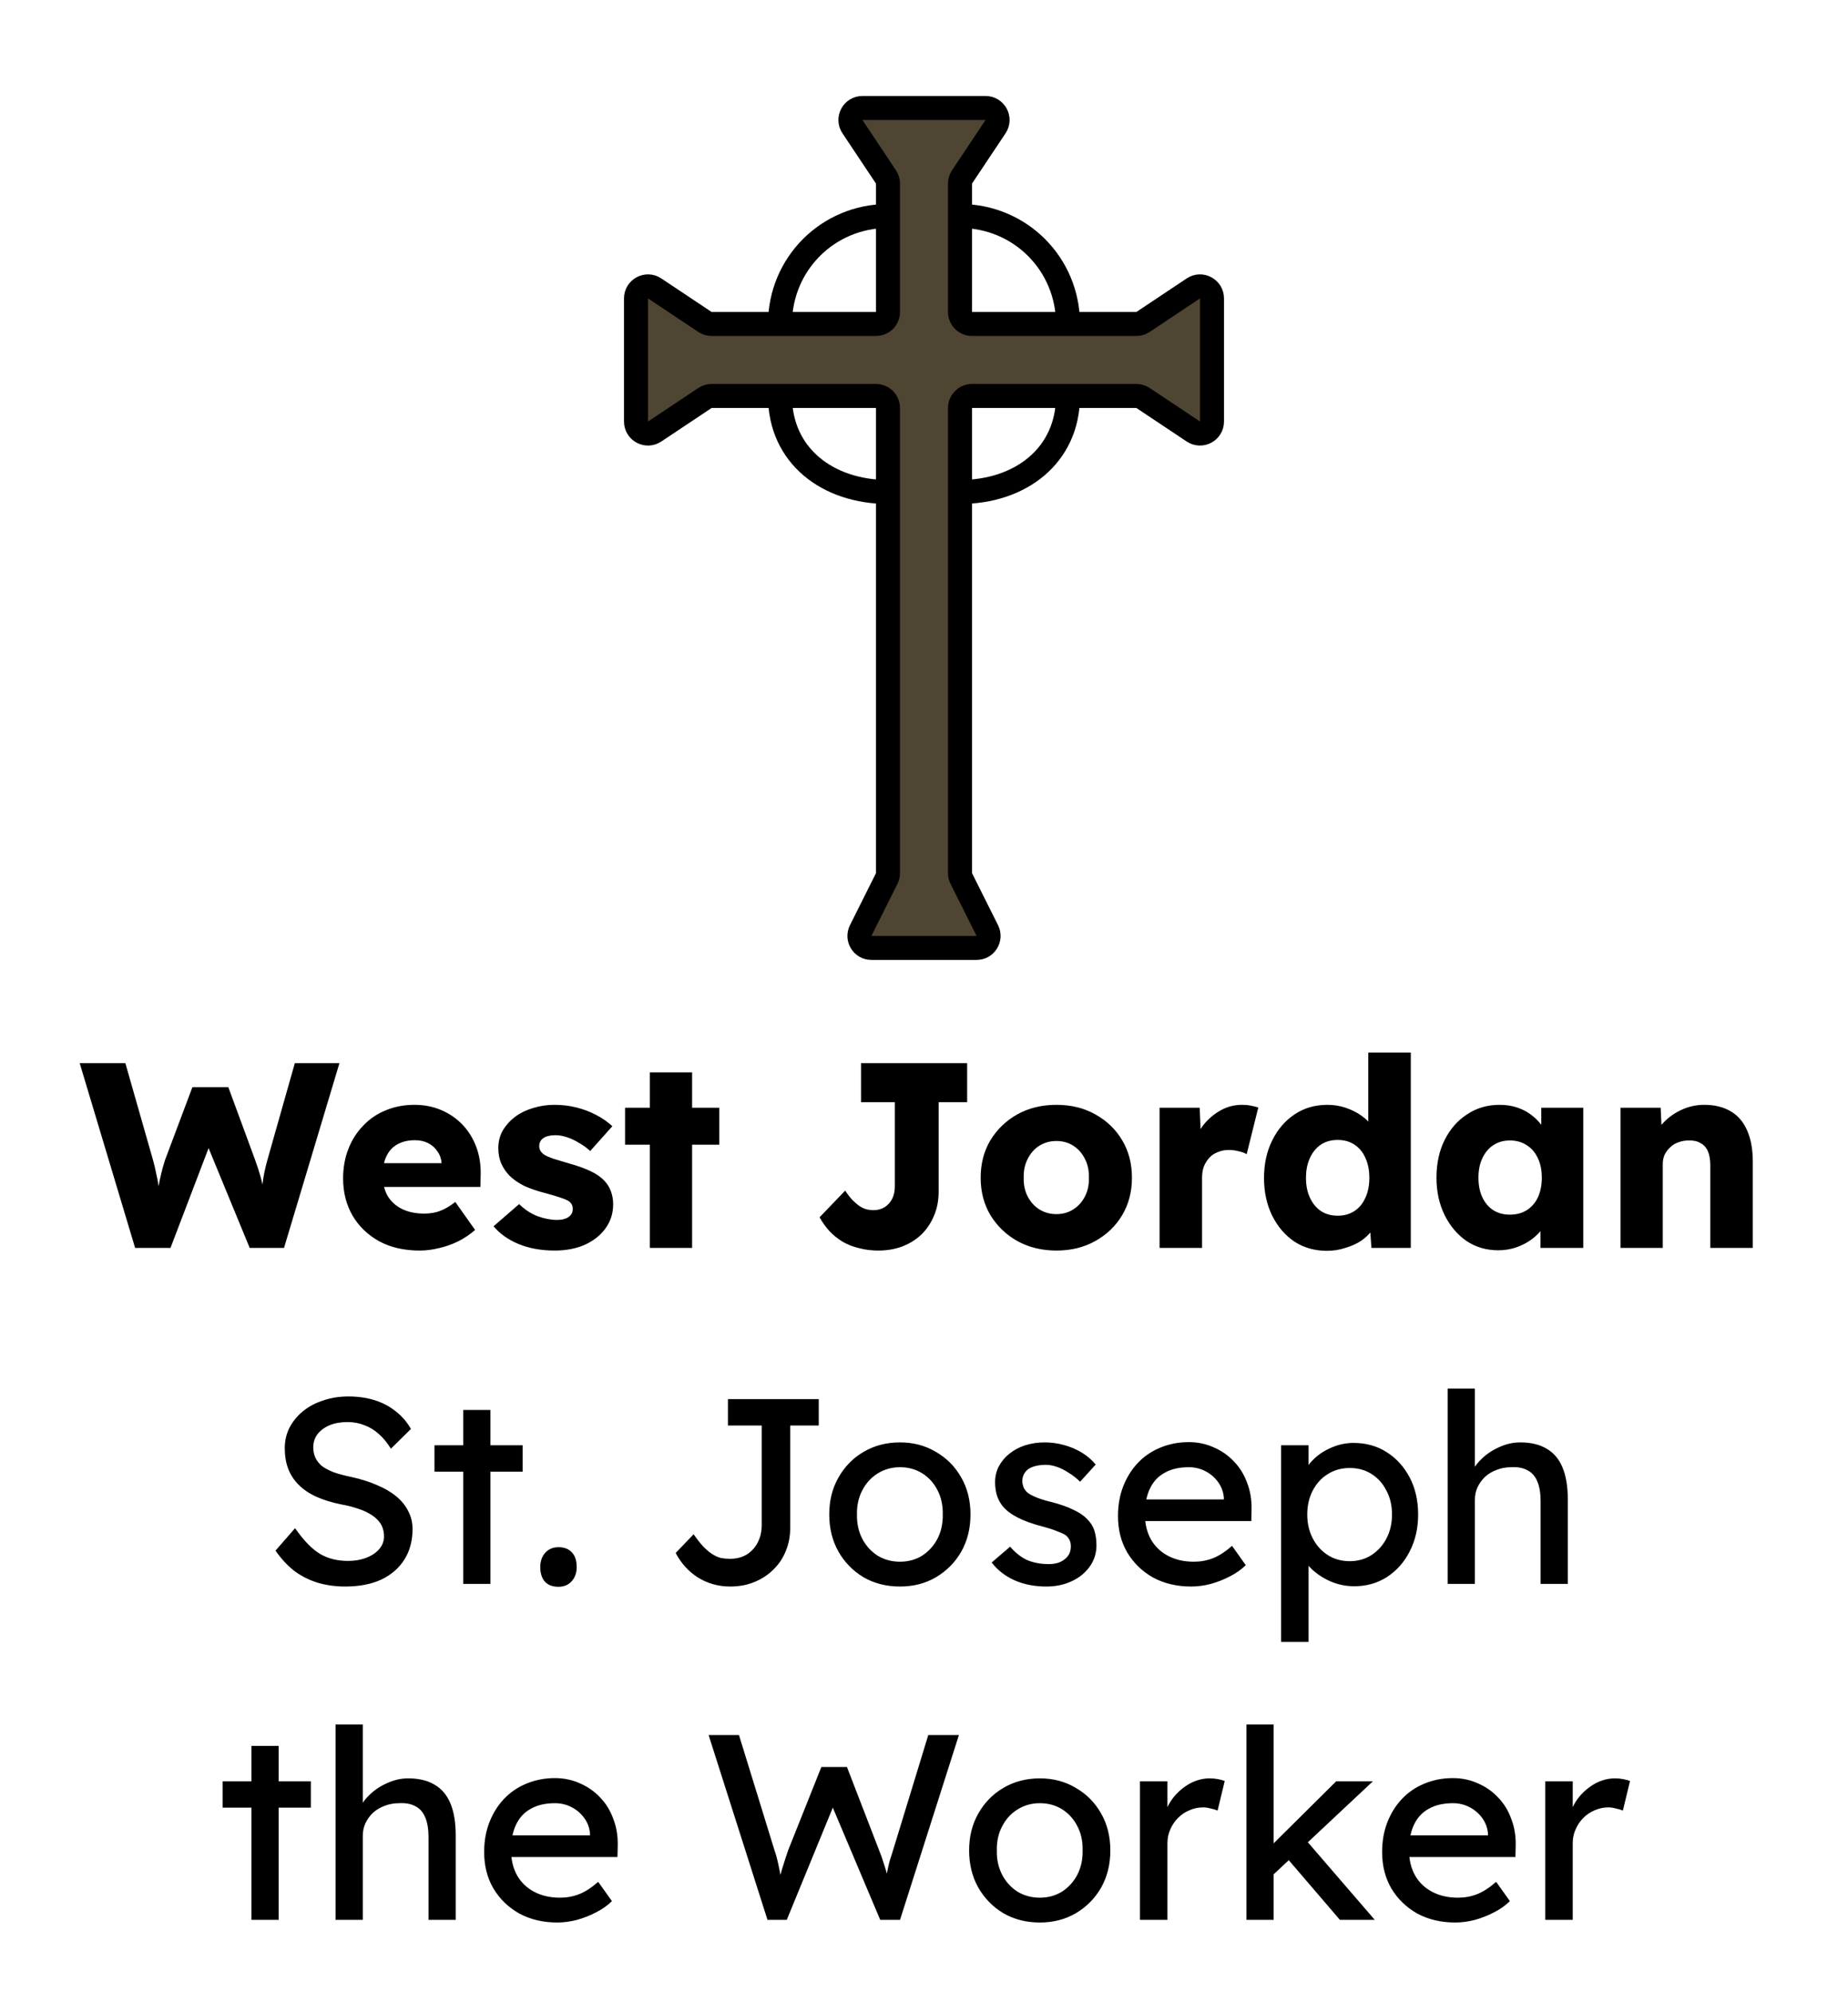 <svg width="77" height="83" viewBox="0 0 77 83" fill="none" xmlns="http://www.w3.org/2000/svg">
<path d="M41.066 4.5H35.934C35.535 4.5 35.297 4.945 35.518 5.277L36.916 7.374C36.971 7.456 37 7.553 37 7.651V9V13C37 13.276 36.776 13.5 36.5 13.5H32.5H29.651C29.553 13.5 29.456 13.471 29.374 13.416L27.277 12.018C26.945 11.797 26.5 12.035 26.5 12.434V17.566C26.5 17.965 26.945 18.203 27.277 17.982L29.374 16.584C29.456 16.529 29.553 16.5 29.651 16.5H32.5H36.5C36.776 16.5 37 16.724 37 17V20.5V36.382C37 36.46 36.982 36.536 36.947 36.606L35.862 38.776C35.696 39.109 35.937 39.5 36.309 39.5H40.691C41.063 39.5 41.304 39.109 41.138 38.776L40.053 36.606C40.018 36.536 40 36.46 40 36.382V20.5V17C40 16.724 40.224 16.5 40.5 16.5H44.5H47.349C47.447 16.5 47.544 16.529 47.626 16.584L49.723 17.982C50.055 18.203 50.5 17.965 50.5 17.566V12.434C50.5 12.035 50.055 11.797 49.723 12.018L47.626 13.416C47.544 13.471 47.447 13.5 47.349 13.5H44.5H40.5C40.224 13.5 40 13.276 40 13V9V7.651C40 7.553 40.029 7.456 40.084 7.374L41.482 5.277C41.703 4.945 41.465 4.5 41.066 4.5Z" fill="#4F4533"/>
<path d="M37 9V13C37 13.276 36.776 13.5 36.5 13.5H32.5M37 9V7.651C37 7.553 36.971 7.456 36.916 7.374L35.518 5.277C35.297 4.945 35.535 4.5 35.934 4.5H41.066C41.465 4.5 41.703 4.945 41.482 5.277L40.084 7.374C40.029 7.456 40 7.553 40 7.651V9M37 9C34.5 9 32.5 11 32.5 13.5M32.5 13.5H29.651C29.553 13.5 29.456 13.471 29.374 13.416L27.277 12.018C26.945 11.797 26.5 12.035 26.5 12.434V17.566C26.5 17.965 26.945 18.203 27.277 17.982L29.374 16.584C29.456 16.529 29.553 16.5 29.651 16.5H32.5M40 9V13C40 13.276 40.224 13.5 40.5 13.5H44.5M40 9C42.5 9 44.5 11 44.5 13.5M44.5 13.5H47.349C47.447 13.5 47.544 13.471 47.626 13.416L49.723 12.018C50.055 11.797 50.5 12.035 50.5 12.434V17.566C50.5 17.965 50.055 18.203 49.723 17.982L47.626 16.584C47.544 16.529 47.447 16.5 47.349 16.5H44.5M44.5 16.5H40.5C40.224 16.5 40 16.724 40 17V20.5M44.5 16.5C44.5 19 42.5 20.5 40 20.5M40 20.5V36.382C40 36.46 40.018 36.536 40.053 36.606L41.138 38.776C41.304 39.109 41.063 39.5 40.691 39.5H36.309C35.937 39.5 35.696 39.109 35.862 38.776L36.947 36.606C36.982 36.536 37 36.46 37 36.382V20.5M37 20.5V17C37 16.724 36.776 16.5 36.5 16.5H32.5M37 20.5C34.5 20.5 32.5 19 32.5 16.5" stroke="black"/>
<path d="M5.63 52L3.32 44.3H5.223L6.378 48.348C6.43 48.531 6.474 48.718 6.51 48.909C6.554 49.092 6.587 49.268 6.609 49.437C6.639 49.606 6.661 49.763 6.675 49.91C6.69 50.049 6.705 50.167 6.719 50.262H6.477C6.521 49.991 6.558 49.749 6.587 49.536C6.624 49.323 6.664 49.125 6.708 48.942C6.752 48.751 6.807 48.553 6.873 48.348L8.017 45.301H9.513L10.635 48.348C10.723 48.59 10.797 48.817 10.855 49.03C10.914 49.243 10.958 49.448 10.987 49.646C11.024 49.837 11.053 50.027 11.075 50.218L10.855 50.251C10.87 50.119 10.881 49.998 10.888 49.888C10.896 49.771 10.903 49.661 10.91 49.558C10.925 49.448 10.94 49.334 10.954 49.217C10.969 49.1 10.991 48.971 11.02 48.832C11.05 48.685 11.09 48.52 11.141 48.337L12.285 44.3H14.144L11.834 52H10.404L8.578 47.567L8.787 47.589L7.104 52H5.63ZM17.486 52.11C16.84 52.11 16.279 51.982 15.803 51.725C15.326 51.461 14.956 51.105 14.692 50.658C14.428 50.203 14.296 49.686 14.296 49.107C14.296 48.66 14.369 48.249 14.516 47.875C14.662 47.501 14.868 47.178 15.132 46.907C15.396 46.628 15.707 46.416 16.067 46.269C16.433 46.115 16.833 46.038 17.266 46.038C17.677 46.038 18.05 46.111 18.388 46.258C18.733 46.405 19.029 46.61 19.279 46.874C19.528 47.138 19.719 47.45 19.851 47.809C19.983 48.168 20.041 48.561 20.027 48.986L20.016 49.459H15.363L15.11 48.469H18.586L18.399 48.678V48.458C18.384 48.275 18.326 48.113 18.223 47.974C18.128 47.827 17.999 47.714 17.838 47.633C17.677 47.552 17.493 47.512 17.288 47.512C17.002 47.512 16.756 47.571 16.551 47.688C16.353 47.798 16.203 47.963 16.1 48.183C15.997 48.396 15.946 48.66 15.946 48.975C15.946 49.298 16.012 49.58 16.144 49.822C16.283 50.057 16.481 50.24 16.738 50.372C17.002 50.504 17.314 50.57 17.673 50.57C17.922 50.57 18.142 50.533 18.333 50.46C18.531 50.387 18.744 50.262 18.971 50.086L19.796 51.252C19.569 51.45 19.326 51.611 19.07 51.736C18.813 51.861 18.549 51.952 18.278 52.011C18.014 52.077 17.75 52.11 17.486 52.11ZM23.117 52.11C22.545 52.11 22.039 52.018 21.599 51.835C21.166 51.652 20.822 51.406 20.565 51.098L21.632 50.174C21.86 50.401 22.116 50.57 22.402 50.68C22.688 50.783 22.959 50.834 23.216 50.834C23.319 50.834 23.41 50.823 23.491 50.801C23.572 50.779 23.638 50.75 23.689 50.713C23.748 50.669 23.792 50.621 23.821 50.57C23.851 50.511 23.865 50.445 23.865 50.372C23.865 50.225 23.799 50.112 23.667 50.031C23.601 49.994 23.491 49.95 23.337 49.899C23.183 49.848 22.985 49.789 22.743 49.723C22.398 49.635 22.098 49.532 21.841 49.415C21.592 49.29 21.387 49.147 21.225 48.986C21.078 48.832 20.965 48.663 20.884 48.48C20.803 48.289 20.763 48.077 20.763 47.842C20.763 47.571 20.826 47.325 20.95 47.105C21.082 46.885 21.255 46.694 21.467 46.533C21.687 46.372 21.936 46.251 22.215 46.17C22.501 46.082 22.794 46.038 23.095 46.038C23.418 46.038 23.726 46.075 24.019 46.148C24.312 46.221 24.584 46.324 24.833 46.456C25.09 46.588 25.317 46.746 25.515 46.929L24.591 47.963C24.459 47.838 24.309 47.728 24.14 47.633C23.979 47.53 23.81 47.45 23.634 47.391C23.458 47.332 23.297 47.303 23.15 47.303C23.04 47.303 22.941 47.314 22.853 47.336C22.773 47.351 22.703 47.38 22.644 47.424C22.585 47.461 22.541 47.508 22.512 47.567C22.483 47.618 22.468 47.681 22.468 47.754C22.468 47.827 22.486 47.897 22.523 47.963C22.567 48.029 22.626 48.084 22.699 48.128C22.773 48.172 22.89 48.223 23.051 48.282C23.212 48.333 23.433 48.399 23.711 48.48C24.056 48.575 24.353 48.682 24.602 48.799C24.852 48.916 25.049 49.056 25.196 49.217C25.314 49.342 25.401 49.488 25.46 49.657C25.519 49.818 25.548 49.994 25.548 50.185C25.548 50.559 25.442 50.893 25.229 51.186C25.024 51.472 24.738 51.699 24.371 51.868C24.005 52.029 23.587 52.11 23.117 52.11ZM27.078 52V44.685H28.838V52H27.078ZM26.044 47.699V46.159H29.971V47.699H26.044ZM36.591 52.11C36.312 52.11 36.048 52.077 35.799 52.011C35.549 51.952 35.322 51.864 35.117 51.747C34.911 51.622 34.728 51.476 34.567 51.307C34.405 51.131 34.266 50.937 34.149 50.724L35.216 49.613C35.318 49.767 35.417 49.895 35.513 49.998C35.608 50.093 35.7 50.174 35.788 50.24C35.883 50.306 35.978 50.354 36.074 50.383C36.176 50.412 36.283 50.427 36.393 50.427C36.569 50.427 36.723 50.387 36.855 50.306C36.994 50.218 37.1 50.101 37.174 49.954C37.247 49.807 37.284 49.635 37.284 49.437V45.928H35.876V44.3H40.298V45.928H39.11V49.657C39.11 50.031 39.044 50.368 38.912 50.669C38.787 50.97 38.611 51.23 38.384 51.45C38.156 51.663 37.889 51.828 37.581 51.945C37.28 52.055 36.95 52.11 36.591 52.11ZM44.018 52.11C43.41 52.11 42.867 51.978 42.39 51.714C41.921 51.45 41.547 51.091 41.268 50.636C40.997 50.181 40.861 49.661 40.861 49.074C40.861 48.487 40.997 47.967 41.268 47.512C41.547 47.057 41.921 46.698 42.39 46.434C42.867 46.17 43.41 46.038 44.018 46.038C44.627 46.038 45.166 46.17 45.635 46.434C46.112 46.698 46.486 47.057 46.757 47.512C47.029 47.967 47.164 48.487 47.164 49.074C47.164 49.661 47.029 50.181 46.757 50.636C46.486 51.091 46.112 51.45 45.635 51.714C45.166 51.978 44.627 52.11 44.018 52.11ZM44.018 50.592C44.282 50.592 44.517 50.526 44.722 50.394C44.928 50.262 45.089 50.082 45.206 49.855C45.324 49.628 45.379 49.367 45.371 49.074C45.379 48.781 45.324 48.52 45.206 48.293C45.089 48.058 44.928 47.875 44.722 47.743C44.517 47.611 44.282 47.545 44.018 47.545C43.754 47.545 43.516 47.611 43.303 47.743C43.098 47.875 42.937 48.058 42.819 48.293C42.702 48.52 42.647 48.781 42.654 49.074C42.647 49.367 42.702 49.628 42.819 49.855C42.937 50.082 43.098 50.262 43.303 50.394C43.516 50.526 43.754 50.592 44.018 50.592ZM48.315 52V46.159H49.987L50.064 48.062L49.734 47.699C49.822 47.384 49.965 47.101 50.163 46.852C50.368 46.603 50.607 46.405 50.878 46.258C51.15 46.111 51.439 46.038 51.747 46.038C51.879 46.038 52 46.049 52.11 46.071C52.227 46.093 52.334 46.119 52.429 46.148L51.945 48.095C51.864 48.044 51.755 48.003 51.615 47.974C51.483 47.937 51.344 47.919 51.197 47.919C51.036 47.919 50.886 47.948 50.746 48.007C50.607 48.058 50.489 48.135 50.394 48.238C50.299 48.341 50.222 48.462 50.163 48.601C50.112 48.74 50.086 48.898 50.086 49.074V52H48.315ZM55.285 52.121C54.779 52.121 54.328 51.993 53.932 51.736C53.543 51.472 53.235 51.113 53.008 50.658C52.781 50.196 52.667 49.672 52.667 49.085C52.667 48.498 52.781 47.978 53.008 47.523C53.235 47.061 53.547 46.698 53.943 46.434C54.339 46.17 54.794 46.038 55.307 46.038C55.571 46.038 55.824 46.078 56.066 46.159C56.308 46.24 56.528 46.35 56.726 46.489C56.924 46.628 57.085 46.79 57.21 46.973C57.335 47.149 57.408 47.332 57.43 47.523L57.012 47.622V43.86H58.783V52H57.144L57.045 50.669L57.397 50.724C57.375 50.907 57.302 51.083 57.177 51.252C57.06 51.421 56.906 51.571 56.715 51.703C56.524 51.828 56.304 51.927 56.055 52C55.813 52.081 55.556 52.121 55.285 52.121ZM55.736 50.658C56.007 50.658 56.242 50.592 56.44 50.46C56.638 50.328 56.788 50.145 56.891 49.91C57.001 49.675 57.056 49.4 57.056 49.085C57.056 48.762 57.001 48.484 56.891 48.249C56.788 48.014 56.638 47.831 56.44 47.699C56.242 47.567 56.007 47.501 55.736 47.501C55.465 47.501 55.23 47.567 55.032 47.699C54.841 47.831 54.691 48.014 54.581 48.249C54.471 48.484 54.416 48.762 54.416 49.085C54.416 49.4 54.471 49.675 54.581 49.91C54.691 50.145 54.841 50.328 55.032 50.46C55.23 50.592 55.465 50.658 55.736 50.658ZM62.427 52.099C61.936 52.099 61.496 51.971 61.107 51.714C60.726 51.45 60.422 51.091 60.194 50.636C59.967 50.174 59.853 49.653 59.853 49.074C59.853 48.48 59.967 47.956 60.194 47.501C60.422 47.046 60.733 46.691 61.129 46.434C61.525 46.17 61.976 46.038 62.482 46.038C62.761 46.038 63.014 46.078 63.241 46.159C63.476 46.24 63.681 46.353 63.857 46.5C64.033 46.639 64.184 46.804 64.308 46.995C64.433 47.178 64.525 47.376 64.583 47.589L64.22 47.545V46.159H65.969V52H64.187V50.592L64.583 50.581C64.525 50.786 64.429 50.981 64.297 51.164C64.165 51.347 64.004 51.509 63.813 51.648C63.623 51.787 63.41 51.897 63.175 51.978C62.941 52.059 62.691 52.099 62.427 52.099ZM62.911 50.614C63.183 50.614 63.417 50.552 63.615 50.427C63.813 50.302 63.967 50.126 64.077 49.899C64.187 49.664 64.242 49.389 64.242 49.074C64.242 48.759 64.187 48.487 64.077 48.26C63.967 48.025 63.813 47.846 63.615 47.721C63.417 47.589 63.183 47.523 62.911 47.523C62.647 47.523 62.416 47.589 62.218 47.721C62.028 47.846 61.877 48.025 61.767 48.26C61.657 48.487 61.602 48.759 61.602 49.074C61.602 49.389 61.657 49.664 61.767 49.899C61.877 50.126 62.028 50.302 62.218 50.427C62.416 50.552 62.647 50.614 62.911 50.614ZM67.522 52V46.159H69.194L69.249 47.347L68.897 47.479C68.978 47.215 69.121 46.977 69.326 46.764C69.539 46.544 69.792 46.368 70.085 46.236C70.379 46.104 70.686 46.038 71.009 46.038C71.449 46.038 71.82 46.13 72.12 46.313C72.421 46.489 72.648 46.757 72.802 47.116C72.956 47.468 73.033 47.901 73.033 48.414V52H71.262V48.557C71.262 48.322 71.229 48.128 71.163 47.974C71.097 47.82 70.995 47.706 70.855 47.633C70.723 47.552 70.558 47.516 70.36 47.523C70.206 47.523 70.063 47.549 69.931 47.6C69.799 47.644 69.686 47.714 69.59 47.809C69.495 47.897 69.418 48 69.359 48.117C69.308 48.234 69.282 48.363 69.282 48.502V52H68.413C68.208 52 68.032 52 67.885 52C67.739 52 67.618 52 67.522 52ZM14.384 66.11C13.966 66.11 13.578 66.055 13.218 65.945C12.866 65.835 12.543 65.67 12.25 65.45C11.964 65.223 11.707 64.944 11.48 64.614L12.294 63.679C12.653 64.192 12.998 64.548 13.328 64.746C13.658 64.944 14.05 65.043 14.505 65.043C14.784 65.043 15.037 64.999 15.264 64.911C15.492 64.823 15.671 64.702 15.803 64.548C15.935 64.394 16.001 64.218 16.001 64.02C16.001 63.888 15.979 63.763 15.935 63.646C15.891 63.529 15.822 63.422 15.726 63.327C15.638 63.232 15.521 63.144 15.374 63.063C15.235 62.982 15.07 62.913 14.879 62.854C14.688 62.788 14.469 62.733 14.219 62.689C13.823 62.608 13.479 62.502 13.185 62.37C12.892 62.238 12.646 62.073 12.448 61.875C12.25 61.677 12.104 61.453 12.008 61.204C11.913 60.947 11.865 60.661 11.865 60.346C11.865 60.038 11.931 59.752 12.063 59.488C12.203 59.224 12.389 58.997 12.624 58.806C12.866 58.608 13.149 58.458 13.471 58.355C13.794 58.245 14.142 58.19 14.516 58.19C14.912 58.19 15.275 58.241 15.605 58.344C15.935 58.447 16.229 58.601 16.485 58.806C16.742 59.004 16.954 59.25 17.123 59.543L16.287 60.368C16.14 60.126 15.976 59.924 15.792 59.763C15.609 59.594 15.407 59.47 15.187 59.389C14.967 59.301 14.732 59.257 14.483 59.257C14.197 59.257 13.948 59.301 13.735 59.389C13.523 59.477 13.354 59.602 13.229 59.763C13.112 59.917 13.053 60.1 13.053 60.313C13.053 60.467 13.082 60.61 13.141 60.742C13.2 60.867 13.288 60.98 13.405 61.083C13.53 61.178 13.695 61.266 13.9 61.347C14.105 61.42 14.351 61.486 14.637 61.545C15.04 61.633 15.4 61.747 15.715 61.886C16.03 62.018 16.298 62.176 16.518 62.359C16.738 62.542 16.903 62.748 17.013 62.975C17.131 63.202 17.189 63.448 17.189 63.712C17.189 64.203 17.076 64.629 16.848 64.988C16.621 65.347 16.298 65.626 15.88 65.824C15.462 66.015 14.963 66.11 14.384 66.11ZM19.301 66V58.751H20.434V66H19.301ZM18.102 61.325V60.225H21.776V61.325H18.102ZM23.27 66.121C23.028 66.121 22.841 66.051 22.709 65.912C22.577 65.765 22.511 65.56 22.511 65.296C22.511 65.054 22.581 64.856 22.72 64.702C22.859 64.548 23.043 64.471 23.27 64.471C23.512 64.471 23.699 64.544 23.831 64.691C23.963 64.83 24.029 65.032 24.029 65.296C24.029 65.538 23.959 65.736 23.82 65.89C23.681 66.044 23.497 66.121 23.27 66.121ZM30.418 66.11C30.169 66.11 29.93 66.077 29.703 66.011C29.476 65.945 29.263 65.85 29.065 65.725C28.874 65.6 28.702 65.454 28.548 65.285C28.394 65.109 28.262 64.918 28.152 64.713L28.9 63.932C29.054 64.152 29.193 64.328 29.318 64.46C29.45 64.592 29.575 64.695 29.692 64.768C29.809 64.841 29.927 64.893 30.044 64.922C30.161 64.944 30.286 64.955 30.418 64.955C30.682 64.955 30.913 64.896 31.111 64.779C31.309 64.654 31.463 64.486 31.573 64.273C31.683 64.06 31.738 63.818 31.738 63.547V59.4H30.33V58.3H34.114V59.4H32.926V63.657C32.926 64.009 32.864 64.335 32.739 64.636C32.622 64.929 32.449 65.186 32.222 65.406C32.002 65.626 31.738 65.798 31.43 65.923C31.129 66.048 30.792 66.11 30.418 66.11ZM37.5 66.11C36.935 66.11 36.429 65.982 35.982 65.725C35.542 65.461 35.194 65.105 34.937 64.658C34.68 64.203 34.552 63.686 34.552 63.107C34.552 62.528 34.68 62.014 34.937 61.567C35.194 61.112 35.542 60.757 35.982 60.5C36.429 60.236 36.935 60.104 37.5 60.104C38.057 60.104 38.556 60.236 38.996 60.5C39.443 60.757 39.795 61.112 40.052 61.567C40.309 62.014 40.437 62.528 40.437 63.107C40.437 63.686 40.309 64.203 40.052 64.658C39.795 65.105 39.443 65.461 38.996 65.725C38.556 65.982 38.057 66.11 37.5 66.11ZM37.5 65.076C37.844 65.076 38.153 64.992 38.424 64.823C38.695 64.647 38.908 64.412 39.062 64.119C39.216 63.818 39.289 63.481 39.282 63.107C39.289 62.726 39.216 62.388 39.062 62.095C38.908 61.794 38.695 61.56 38.424 61.391C38.153 61.222 37.844 61.138 37.5 61.138C37.155 61.138 36.843 61.226 36.565 61.402C36.294 61.571 36.081 61.805 35.927 62.106C35.773 62.399 35.7 62.733 35.707 63.107C35.7 63.481 35.773 63.818 35.927 64.119C36.081 64.412 36.294 64.647 36.565 64.823C36.843 64.992 37.155 65.076 37.5 65.076ZM43.596 66.11C43.112 66.11 42.676 66.026 42.287 65.857C41.899 65.688 41.576 65.439 41.319 65.109L42.089 64.449C42.309 64.706 42.548 64.893 42.804 65.01C43.068 65.12 43.365 65.175 43.695 65.175C43.827 65.175 43.948 65.16 44.058 65.131C44.176 65.094 44.275 65.043 44.355 64.977C44.443 64.911 44.509 64.834 44.553 64.746C44.597 64.651 44.619 64.548 44.619 64.438C44.619 64.247 44.55 64.093 44.41 63.976C44.337 63.925 44.22 63.87 44.058 63.811C43.904 63.745 43.703 63.679 43.453 63.613C43.028 63.503 42.68 63.378 42.408 63.239C42.137 63.1 41.928 62.942 41.781 62.766C41.671 62.627 41.591 62.476 41.539 62.315C41.488 62.146 41.462 61.963 41.462 61.765C41.462 61.523 41.514 61.303 41.616 61.105C41.726 60.9 41.873 60.724 42.056 60.577C42.247 60.423 42.467 60.306 42.716 60.225C42.973 60.144 43.244 60.104 43.53 60.104C43.802 60.104 44.069 60.141 44.333 60.214C44.605 60.287 44.854 60.394 45.081 60.533C45.309 60.672 45.499 60.837 45.653 61.028L45.004 61.743C44.865 61.604 44.711 61.483 44.542 61.38C44.381 61.27 44.216 61.186 44.047 61.127C43.879 61.068 43.725 61.039 43.585 61.039C43.431 61.039 43.292 61.054 43.167 61.083C43.043 61.112 42.936 61.156 42.848 61.215C42.768 61.274 42.705 61.347 42.661 61.435C42.617 61.523 42.595 61.622 42.595 61.732C42.603 61.827 42.625 61.919 42.661 62.007C42.705 62.088 42.764 62.157 42.837 62.216C42.918 62.275 43.039 62.337 43.2 62.403C43.362 62.469 43.567 62.531 43.816 62.59C44.183 62.685 44.484 62.792 44.718 62.909C44.96 63.019 45.151 63.147 45.29 63.294C45.437 63.433 45.54 63.595 45.598 63.778C45.657 63.961 45.686 64.167 45.686 64.394C45.686 64.724 45.591 65.021 45.4 65.285C45.217 65.542 44.968 65.743 44.652 65.89C44.337 66.037 43.985 66.11 43.596 66.11ZM49.63 66.11C49.036 66.11 48.508 65.985 48.046 65.736C47.591 65.479 47.232 65.131 46.968 64.691C46.711 64.251 46.583 63.745 46.583 63.173C46.583 62.718 46.656 62.304 46.803 61.93C46.95 61.556 47.151 61.233 47.408 60.962C47.672 60.683 47.984 60.471 48.343 60.324C48.71 60.17 49.106 60.093 49.531 60.093C49.905 60.093 50.253 60.166 50.576 60.313C50.899 60.452 51.177 60.647 51.412 60.896C51.654 61.145 51.837 61.442 51.962 61.787C52.094 62.124 52.156 62.495 52.149 62.898L52.138 63.382H47.419L47.166 62.48H51.159L50.994 62.667V62.403C50.972 62.161 50.891 61.945 50.752 61.754C50.613 61.563 50.437 61.413 50.224 61.303C50.011 61.193 49.78 61.138 49.531 61.138C49.135 61.138 48.801 61.215 48.53 61.369C48.259 61.516 48.053 61.736 47.914 62.029C47.775 62.315 47.705 62.671 47.705 63.096C47.705 63.499 47.789 63.851 47.958 64.152C48.127 64.445 48.365 64.673 48.673 64.834C48.981 64.995 49.337 65.076 49.74 65.076C50.026 65.076 50.29 65.028 50.532 64.933C50.781 64.838 51.049 64.665 51.335 64.416L51.907 65.219C51.731 65.395 51.515 65.549 51.258 65.681C51.009 65.813 50.741 65.919 50.455 66C50.176 66.073 49.901 66.11 49.63 66.11ZM53.38 68.42V60.225H54.524V61.545L54.348 61.446C54.392 61.226 54.517 61.017 54.722 60.819C54.928 60.614 55.177 60.449 55.47 60.324C55.771 60.192 56.079 60.126 56.394 60.126C56.915 60.126 57.377 60.254 57.78 60.511C58.184 60.768 58.503 61.12 58.737 61.567C58.972 62.014 59.089 62.528 59.089 63.107C59.089 63.679 58.972 64.192 58.737 64.647C58.51 65.094 58.195 65.45 57.791 65.714C57.388 65.971 56.933 66.099 56.427 66.099C56.09 66.099 55.764 66.033 55.448 65.901C55.133 65.762 54.865 65.586 54.645 65.373C54.425 65.16 54.29 64.94 54.238 64.713L54.524 64.559V68.42H53.38ZM56.24 65.054C56.578 65.054 56.878 64.97 57.142 64.801C57.406 64.632 57.615 64.401 57.769 64.108C57.923 63.815 58 63.481 58 63.107C58 62.733 57.923 62.403 57.769 62.117C57.623 61.824 57.417 61.593 57.153 61.424C56.889 61.255 56.585 61.171 56.24 61.171C55.896 61.171 55.591 61.255 55.327 61.424C55.063 61.585 54.854 61.813 54.7 62.106C54.546 62.399 54.469 62.733 54.469 63.107C54.469 63.481 54.546 63.815 54.7 64.108C54.854 64.401 55.063 64.632 55.327 64.801C55.591 64.97 55.896 65.054 56.24 65.054ZM60.32 66V57.86H61.453V61.413L61.255 61.545C61.328 61.288 61.471 61.054 61.684 60.841C61.897 60.621 62.15 60.445 62.443 60.313C62.736 60.174 63.037 60.104 63.345 60.104C63.785 60.104 64.151 60.192 64.445 60.368C64.738 60.537 64.958 60.797 65.105 61.149C65.251 61.501 65.325 61.945 65.325 62.48V66H64.192V62.557C64.192 62.227 64.148 61.956 64.06 61.743C63.972 61.523 63.836 61.365 63.653 61.27C63.469 61.167 63.242 61.123 62.971 61.138C62.751 61.138 62.549 61.175 62.366 61.248C62.182 61.314 62.021 61.409 61.882 61.534C61.75 61.659 61.644 61.805 61.563 61.974C61.489 62.135 61.453 62.311 61.453 62.502V66H60.892C60.797 66 60.701 66 60.606 66C60.511 66 60.415 66 60.32 66ZM10.477 80V72.751H11.61V80H10.477ZM9.278 75.325V74.225H12.952V75.325H9.278ZM13.983 80V71.86H15.116V75.413L14.918 75.545C14.992 75.288 15.135 75.054 15.347 74.841C15.56 74.621 15.813 74.445 16.106 74.313C16.4 74.174 16.7 74.104 17.008 74.104C17.448 74.104 17.815 74.192 18.108 74.368C18.402 74.537 18.622 74.797 18.768 75.149C18.915 75.501 18.988 75.945 18.988 76.48V80H17.855V76.557C17.855 76.227 17.811 75.956 17.723 75.743C17.635 75.523 17.5 75.365 17.316 75.27C17.133 75.167 16.906 75.123 16.634 75.138C16.414 75.138 16.213 75.175 16.029 75.248C15.846 75.314 15.685 75.409 15.545 75.534C15.413 75.659 15.307 75.805 15.226 75.974C15.153 76.135 15.116 76.311 15.116 76.502V80H14.555C14.46 80 14.365 80 14.269 80C14.174 80 14.079 80 13.983 80ZM23.22 80.11C22.626 80.11 22.098 79.985 21.636 79.736C21.182 79.479 20.822 79.131 20.558 78.691C20.302 78.251 20.173 77.745 20.173 77.173C20.173 76.718 20.247 76.304 20.393 75.93C20.54 75.556 20.742 75.233 20.998 74.962C21.262 74.683 21.574 74.471 21.933 74.324C22.3 74.17 22.696 74.093 23.121 74.093C23.495 74.093 23.844 74.166 24.166 74.313C24.489 74.452 24.768 74.647 25.002 74.896C25.244 75.145 25.428 75.442 25.552 75.787C25.684 76.124 25.747 76.495 25.739 76.898L25.728 77.382H21.009L20.756 76.48H24.749L24.584 76.667V76.403C24.562 76.161 24.482 75.945 24.342 75.754C24.203 75.563 24.027 75.413 23.814 75.303C23.602 75.193 23.371 75.138 23.121 75.138C22.725 75.138 22.392 75.215 22.12 75.369C21.849 75.516 21.644 75.736 21.504 76.029C21.365 76.315 21.295 76.671 21.295 77.096C21.295 77.499 21.38 77.851 21.548 78.152C21.717 78.445 21.955 78.673 22.263 78.834C22.571 78.995 22.927 79.076 23.33 79.076C23.616 79.076 23.88 79.028 24.122 78.933C24.372 78.838 24.639 78.665 24.925 78.416L25.497 79.219C25.321 79.395 25.105 79.549 24.848 79.681C24.599 79.813 24.331 79.919 24.045 80C23.767 80.073 23.492 80.11 23.22 80.11ZM31.979 80L29.526 72.3H30.791L32.276 77.118C32.32 77.235 32.36 77.375 32.397 77.536C32.433 77.69 32.466 77.848 32.496 78.009C32.525 78.17 32.551 78.321 32.573 78.46C32.602 78.599 32.628 78.713 32.65 78.801L32.331 78.79C32.441 78.401 32.525 78.101 32.584 77.888C32.65 77.675 32.701 77.514 32.738 77.404C32.774 77.287 32.807 77.188 32.837 77.107L34.223 73.631H35.29L36.632 77.107C36.705 77.283 36.767 77.459 36.819 77.635C36.877 77.804 36.929 77.976 36.973 78.152C37.017 78.321 37.064 78.5 37.116 78.691L36.83 78.768C36.866 78.57 36.892 78.416 36.907 78.306C36.929 78.189 36.947 78.093 36.962 78.02C36.976 77.947 36.991 77.877 37.006 77.811C37.02 77.738 37.042 77.646 37.072 77.536C37.108 77.426 37.156 77.276 37.215 77.085L38.678 72.3H39.954L37.501 80H36.676L34.641 75.182L34.74 75.226L32.782 80H31.979ZM43.328 80.11C42.763 80.11 42.257 79.982 41.809 79.725C41.37 79.461 41.021 79.105 40.764 78.658C40.508 78.203 40.38 77.686 40.38 77.107C40.38 76.528 40.508 76.014 40.764 75.567C41.021 75.112 41.37 74.757 41.809 74.5C42.257 74.236 42.763 74.104 43.328 74.104C43.885 74.104 44.383 74.236 44.824 74.5C45.271 74.757 45.623 75.112 45.88 75.567C46.136 76.014 46.264 76.528 46.264 77.107C46.264 77.686 46.136 78.203 45.88 78.658C45.623 79.105 45.271 79.461 44.824 79.725C44.383 79.982 43.885 80.11 43.328 80.11ZM43.328 79.076C43.672 79.076 43.98 78.992 44.252 78.823C44.523 78.647 44.736 78.412 44.889 78.119C45.044 77.818 45.117 77.481 45.109 77.107C45.117 76.726 45.044 76.388 44.889 76.095C44.736 75.794 44.523 75.56 44.252 75.391C43.98 75.222 43.672 75.138 43.328 75.138C42.983 75.138 42.671 75.226 42.392 75.402C42.121 75.571 41.908 75.805 41.755 76.106C41.6 76.399 41.527 76.733 41.535 77.107C41.527 77.481 41.6 77.818 41.755 78.119C41.908 78.412 42.121 78.647 42.392 78.823C42.671 78.992 42.983 79.076 43.328 79.076ZM47.499 80V74.225H48.643V76.04L48.533 75.6C48.614 75.321 48.749 75.068 48.94 74.841C49.138 74.614 49.362 74.434 49.611 74.302C49.868 74.17 50.132 74.104 50.403 74.104C50.528 74.104 50.645 74.115 50.755 74.137C50.872 74.159 50.964 74.185 51.03 74.214L50.733 75.446C50.645 75.409 50.546 75.38 50.436 75.358C50.333 75.329 50.231 75.314 50.128 75.314C49.93 75.314 49.739 75.354 49.556 75.435C49.38 75.508 49.222 75.615 49.083 75.754C48.951 75.886 48.845 76.044 48.764 76.227C48.683 76.403 48.643 76.597 48.643 76.81V80H47.499ZM52.97 78.196L52.915 76.964L55.676 74.225H57.205L52.97 78.196ZM51.936 80V71.86H53.069V80H51.936ZM55.83 80L53.652 77.459L54.455 76.722L57.282 80H55.83ZM60.635 80.11C60.041 80.11 59.513 79.985 59.051 79.736C58.597 79.479 58.237 79.131 57.973 78.691C57.717 78.251 57.588 77.745 57.588 77.173C57.588 76.718 57.662 76.304 57.808 75.93C57.955 75.556 58.157 75.233 58.413 74.962C58.677 74.683 58.989 74.471 59.348 74.324C59.715 74.17 60.111 74.093 60.536 74.093C60.91 74.093 61.259 74.166 61.581 74.313C61.904 74.452 62.183 74.647 62.417 74.896C62.659 75.145 62.843 75.442 62.967 75.787C63.099 76.124 63.162 76.495 63.154 76.898L63.143 77.382H58.424L58.171 76.48H62.164L61.999 76.667V76.403C61.977 76.161 61.897 75.945 61.757 75.754C61.618 75.563 61.442 75.413 61.229 75.303C61.017 75.193 60.786 75.138 60.536 75.138C60.14 75.138 59.807 75.215 59.535 75.369C59.264 75.516 59.059 75.736 58.919 76.029C58.78 76.315 58.71 76.671 58.71 77.096C58.71 77.499 58.795 77.851 58.963 78.152C59.132 78.445 59.37 78.673 59.678 78.834C59.986 78.995 60.342 79.076 60.745 79.076C61.031 79.076 61.295 79.028 61.537 78.933C61.787 78.838 62.054 78.665 62.34 78.416L62.912 79.219C62.736 79.395 62.52 79.549 62.263 79.681C62.014 79.813 61.746 79.919 61.46 80C61.182 80.073 60.907 80.11 60.635 80.11ZM64.386 80V74.225H65.53V76.04L65.42 75.6C65.5 75.321 65.636 75.068 65.827 74.841C66.025 74.614 66.248 74.434 66.498 74.302C66.754 74.17 67.018 74.104 67.29 74.104C67.414 74.104 67.532 74.115 67.642 74.137C67.759 74.159 67.851 74.185 67.917 74.214L67.62 75.446C67.532 75.409 67.433 75.38 67.323 75.358C67.22 75.329 67.117 75.314 67.015 75.314C66.817 75.314 66.626 75.354 66.443 75.435C66.267 75.508 66.109 75.615 65.97 75.754C65.838 75.886 65.731 76.044 65.651 76.227C65.57 76.403 65.53 76.597 65.53 76.81V80H64.386Z" fill="black"/>
</svg>
